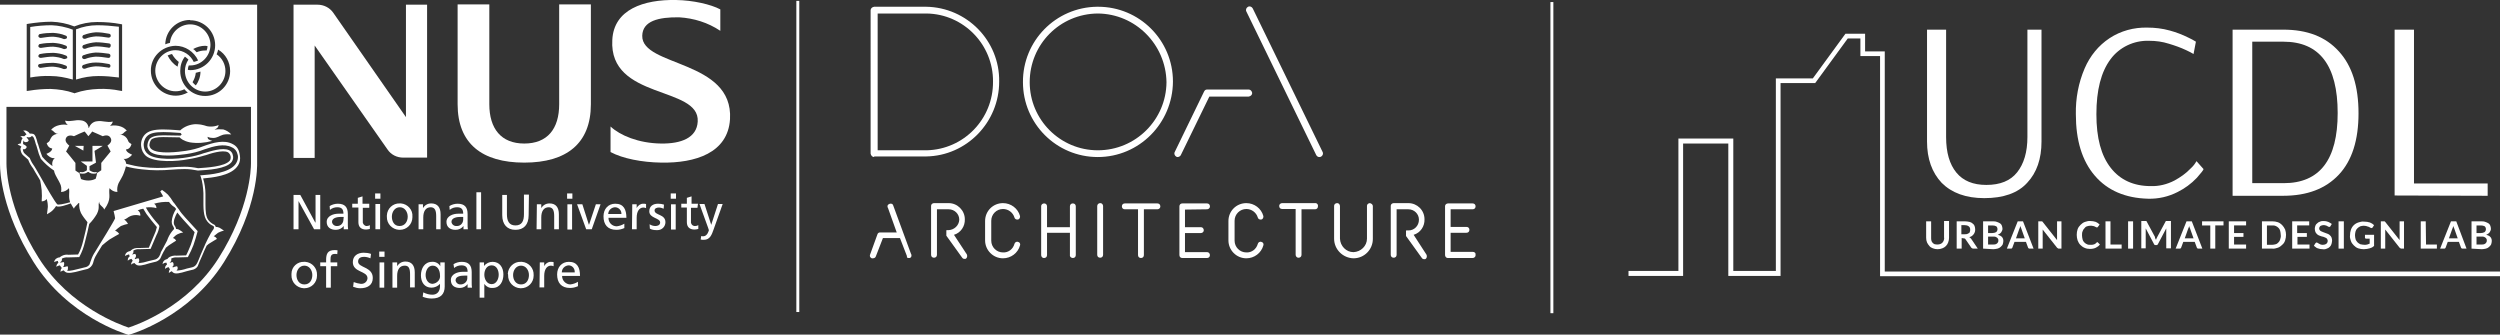 <?xml version="1.0" encoding="utf-8"?>
<!-- Generator: Adobe Illustrator 26.3.1, SVG Export Plug-In . SVG Version: 6.00 Build 0)  -->
<svg version="1.1" xmlns="http://www.w3.org/2000/svg" xmlns:xlink="http://www.w3.org/1999/xlink" x="0px" y="0px"
	 viewBox="0 0 851.7 114" style="enable-background:new 0 0 851.7 114;" xml:space="preserve">
<rect x="0" y="0" width="851.7" height="114" fill="#333333" stroke="none"/>
<style type="text/css">
	.st0{fill:#FFFFFF;}
	.st1{fill:#FFFFFF;stroke:#FFFFFF;stroke-miterlimit:10;}
</style>
<g id="Layer_2">
</g>
<g id="Layer_1">
	<polygon class="st0" points="100,66.4 102.3,66.4 107.4,75.8 107.5,75.8 107.5,66.4 109.1,66.4 109.1,78.1 107,78.1 101.7,68.5 
		101.7,68.5 101.7,78.1 100,78.1 	"/>
	<path class="st0" d="M112.4,71.5c0.7-0.6,1.6-0.9,2.5-0.9c1.6,0,2.1,0.8,2.1,2.2c-0.6,0-1,0-1.7,0c-1.6,0-4,0.7-4,2.8
		c0,1.8,1.3,2.7,3.1,2.7c1.1,0,2.1-0.5,2.7-1.3l0,0v1.1h1.5c-0.1-0.6-0.1-1.1-0.1-1.7v-3.5c0-2.3-1-3.5-3.4-3.5c-1,0-2,0.3-2.8,0.8
		L112.4,71.5z M117,74.8c0,1.2-0.9,2.2-2.1,2.2c-0.1,0-0.1,0-0.2,0c-0.8,0-1.5-0.6-1.6-1.4c0-1.5,2.1-1.7,3-1.7c0.3,0,0.7,0,1,0
		L117,74.8z"/>
	<path class="st0" d="M125.8,70.8h-2.2v4.7c-0.1,0.7,0.5,1.4,1.2,1.5c0,0,0.1,0,0.1,0c0.4,0,0.8-0.1,1.1-0.3V78
		c-0.4,0.1-0.9,0.2-1.3,0.2c-1.6,0-2.6-0.8-2.6-2.5v-5H120v-1.3h1.9v-2l1.6-0.5v2.5h2.3V70.8z"/>
	<path class="st0" d="M129.6,65.9h-1.8v1.8h1.8V65.9z M127.9,78.1h1.6v-8.6h-1.6V78.1z"/>
	<path class="st0" d="M131.8,73.8c-0.1,2.4,1.8,4.4,4.2,4.5c0.1,0,0.1,0,0.2,0c2.4,0,4.3-1.9,4.3-4.3c0-0.1,0-0.1,0-0.2
		c0.2-2.3-1.6-4.3-3.9-4.5c-0.1,0-0.3,0-0.4,0c-2.3-0.1-4.3,1.7-4.4,4.1C131.8,73.6,131.8,73.7,131.8,73.8 M133.5,73.8
		c0-1.6,1-3.2,2.7-3.2s2.7,1.6,2.7,3.2S138,77,136.1,77S133.5,75.3,133.5,73.8"/>
	<path class="st0" d="M142.6,69.6h1.5v1.3l0,0c0.6-1,1.6-1.6,2.8-1.6c2.2,0,3.2,1.4,3.2,3.7v5.1h-1.5v-4.4c0-2-0.4-3-1.8-3.1
		c-1.8,0-2.6,1.4-2.6,3.5v4h-1.6V69.6z"/>
	<path class="st0" d="M153.2,71.5c0.7-0.6,1.6-0.9,2.5-0.9c1.6,0,2.1,0.8,2.1,2.2c-0.6,0-1.1,0-1.7,0c-1.6,0-4,0.7-4,2.8
		c0,1.8,1.3,2.7,3.1,2.7c1.1,0,2.1-0.5,2.7-1.3l0,0v1.1h1.5c-0.1-0.6-0.1-1.1-0.1-1.7v-3.5c0-2.3-1-3.5-3.4-3.5c-1,0-2,0.3-2.8,0.8
		L153.2,71.5z M157.8,74.8c0,1.2-0.9,2.2-2.1,2.2c-0.1,0-0.2,0-0.3,0c-0.8,0-1.5-0.6-1.6-1.4c0-1.5,2.1-1.7,3-1.7c0.3,0,0.7,0,1,0
		L157.8,74.8L157.8,74.8z"/>
	<rect x="162.3" y="65.5" class="st0" width="1.6" height="12.6"/>
	<path class="st0" d="M180.1,73.3c0,3.3-1.7,5-4.5,5s-4.5-1.8-4.5-5v-6.9h1.6V73c0,2.2,0.7,3.8,2.9,3.8s2.9-1.5,2.9-3.8v-6.7h1.7
		L180.1,73.3z"/>
	<path class="st0" d="M182.9,69.6h1.5v1.3l0,0c0.6-1,1.6-1.6,2.8-1.6c2.2,0,3.2,1.4,3.2,3.7v5.1h-1.6v-4.4c0-2-0.4-3-1.8-3.1
		c-1.8,0-2.6,1.4-2.6,3.5v4h-1.6L182.9,69.6z"/>
	<path class="st0" d="M195,67.7h-1.8v-1.8h1.8V67.7z M193.3,69.6h1.6v8.6h-1.6V69.6z"/>
	<polygon class="st0" points="201.6,78.1 199.7,78.1 196.6,69.6 198.4,69.6 200.6,76.5 200.7,76.5 203,69.6 204.6,69.6 	"/>
	<path class="st0" d="M212.7,76.2c-0.8,0.5-1.7,0.8-2.6,0.9c-1.5,0-2.8-1.2-2.8-2.8c0,0,0,0,0-0.1h6.1c0-2.8-0.9-4.8-3.8-4.8
		c-2.4,0-4,1.8-4,4.3c0,2.8,1.4,4.6,4.4,4.6c0.9,0,1.8-0.2,2.7-0.6L212.7,76.2L212.7,76.2z M207.2,73c0-1.3,1-2.3,2.3-2.4
		c1.2,0,2.2,1,2.2,2.1c0,0.1,0,0.2,0,0.2H207.2z"/>
	<path class="st0" d="M215.4,69.6h1.5v1.3l0,0c0.4-0.9,1.3-1.5,2.2-1.5c0.3,0,0.7,0,1,0.1v1.4c-0.3-0.1-0.6-0.2-0.9-0.2
		c-1.4,0-2.3,1.3-2.3,3.5v3.9h-1.6L215.4,69.6z"/>
	<path class="st0" d="M221.3,76.4c0.6,0.4,1.3,0.6,2,0.6c0.7,0,1.6-0.3,1.6-1.2c0-1.6-3.7-1.4-3.7-3.8c0-1.8,1.3-2.6,3-2.6
		c0.7,0,1.4,0.1,2,0.3l-0.1,1.4c-0.5-0.2-1.1-0.4-1.6-0.4c-0.8,0-1.5,0.3-1.5,1c0,1.7,3.7,1.2,3.7,4c0,1.5-1.2,2.7-2.7,2.7
		c-0.1,0-0.2,0-0.3,0c-0.8,0-1.6-0.1-2.3-0.5L221.3,76.4z"/>
	<path class="st0" d="M230.3,67.7h-1.8v-1.8h1.8V67.7z M228.6,69.6h1.6v8.6h-1.6V69.6z"/>
	<path class="st0" d="M237.6,70.8h-2.2v4.7c-0.1,0.7,0.4,1.4,1.2,1.5c0.1,0,0.1,0,0.2,0c0.4,0,0.8-0.1,1.1-0.3V78
		c-0.4,0.1-0.9,0.2-1.3,0.2c-1.6,0-2.6-0.8-2.6-2.5v-5h-1.9v-1.3h1.9v-2l1.6-0.5v2.5h2.2L237.6,70.8z"/>
	<path class="st0" d="M238.9,80.4c0.2,0.1,0.5,0.1,0.7,0.1c1.4,0,1.9-2,1.9-2.1c-0.1-0.3-0.2-0.6-0.3-0.9l-2.9-8h1.7l2.3,7.1l0,0
		l2.3-7.1h1.6l-3.1,8.7c-0.6,1.7-1.2,3.5-3.3,3.5c-0.4,0-0.7,0-1.1-0.1L238.9,80.4z"/>
	<path class="st0" d="M99.3,93.7c-0.1,2.4,1.8,4.4,4.2,4.5c0.1,0,0.1,0,0.2,0c2.4,0,4.3-1.9,4.3-4.3c0-0.1,0-0.1,0-0.2
		c0.1-2.3-1.6-4.3-4-4.5c-0.1,0-0.3,0-0.4,0c-2.3-0.1-4.3,1.7-4.3,4.1C99.3,93.4,99.3,93.5,99.3,93.7 M101,93.7c0-1.6,1-3.2,2.7-3.2
		s2.7,1.6,2.7,3.2s-0.8,3.2-2.7,3.2S101,95.2,101,93.7"/>
	<path class="st0" d="M111.1,90.7h-2v-1.3h2v-0.8c0-2.1,0.5-3.4,2.9-3.4c0.3,0,0.7,0,1,0.1l-0.1,1.3c-0.2-0.1-0.5-0.1-0.8-0.1
		c-1.4,0-1.5,0.9-1.5,2v0.9h2.3v1.3h-2.2v7.3h-1.6L111.1,90.7L111.1,90.7z"/>
	<path class="st0" d="M126.2,88c-0.7-0.3-1.4-0.5-2.2-0.5c-0.9,0-2,0.3-2,1.6c0,2.2,5,1.7,5,5.6c0,2.5-1.9,3.5-4.3,3.5
		c-0.8,0-1.6-0.2-2.4-0.5l0.2-1.6c0.8,0.3,1.6,0.5,2.4,0.6c1.2,0.1,2.2-0.7,2.3-1.9c0,0,0,0,0,0c0-2.6-5-1.9-5-5.5
		c0-2.1,1.6-3.2,3.7-3.2c0.8,0,1.7,0.1,2.5,0.4L126.2,88z"/>
	<path class="st0" d="M131,87.5h-1.8v-1.8h1.8V87.5z M129.3,89.4h1.6v8.6h-1.6V89.4z"/>
	<path class="st0" d="M133.8,89.4h1.5v1.3l0,0c0.6-1,1.6-1.6,2.8-1.6c2.2,0,3.2,1.4,3.2,3.7v5.1h-1.6v-4.4c0-2-0.4-3-1.8-3
		c-1.8,0-2.6,1.4-2.6,3.5v4h-1.6V89.4z"/>
	<path class="st0" d="M151.5,89.4H150v1.3l0,0c-0.5-1-1.7-1.6-2.8-1.5c-2.6,0-3.8,2.3-3.8,4.6s1.2,4.2,3.6,4.2
		c1.1,0,2.2-0.5,2.9-1.3l0,0v0.8c0,1.8-1,2.9-2.6,2.9c-1.1,0-2.1-0.3-3.1-0.8l-0.2,1.5c1,0.4,2,0.6,3.1,0.6c3,0,4.4-1.5,4.4-4.1
		L151.5,89.4L151.5,89.4z M147.4,96.7c-1.5,0-2.4-1.4-2.4-3c0-1.5,0.8-3.2,2.4-3.2c1.6,0,2.5,1.5,2.5,3.3
		C150.1,95.2,149,96.5,147.4,96.7C147.5,96.7,147.5,96.7,147.4,96.7"/>
	<path class="st0" d="M154.7,91.3c0.7-0.6,1.6-0.9,2.5-0.9c1.6,0,2.1,0.8,2.1,2.2c-0.6,0-1.1,0-1.7,0c-1.6,0-4,0.7-4,2.8
		c0,1.9,1.3,2.7,3.1,2.7c1,0,2-0.5,2.6-1.3l0,0V98h1.5c-0.1-0.6-0.1-1.1-0.1-1.7v-3.6c0-2.3-1-3.5-3.4-3.5c-1,0-2,0.3-2.8,0.8
		L154.7,91.3z M159.2,94.6c0.1,1.2-0.9,2.2-2.1,2.3c-0.1,0-0.2,0-0.3,0c-0.8,0-1.5-0.6-1.6-1.4c0-1.5,2.1-1.6,3-1.6c0.3,0,0.7,0,1,0
		L159.2,94.6L159.2,94.6z"/>
	<path class="st0" d="M163.4,101.4h1.6v-4.7l0,0c0.6,0.9,1.7,1.5,2.8,1.4c2.6,0,3.7-2.3,3.7-4.6s-1.2-4.3-3.7-4.3
		c-1.1,0-2.2,0.5-2.9,1.4l0,0v-1.2h-1.5V101.4z M169.9,93.6c0,1.3-0.7,3.2-2.4,3.2s-2.5-1.8-2.5-3.2c0-1.6,0.8-3.2,2.5-3.2
		C169.2,90.4,169.9,92.1,169.9,93.6"/>
	<path class="st0" d="M173.1,93.7c-0.1,2.4,1.8,4.4,4.2,4.5c0.1,0,0.1,0,0.2,0c2.4,0,4.3-1.9,4.3-4.3c0-0.1,0-0.1,0-0.2
		c0.1-2.3-1.6-4.3-4-4.5c-0.1,0-0.2,0-0.4,0c-2.3-0.1-4.3,1.8-4.4,4.1C173.1,93.4,173.1,93.5,173.1,93.7 M174.8,93.7
		c0-1.6,1-3.2,2.7-3.2c1.7,0,2.7,1.6,2.7,3.2s-0.8,3.2-2.7,3.2C175.6,96.9,174.8,95.2,174.8,93.7"/>
	<path class="st0" d="M183.9,89.4h1.5v1.3l0,0c0.4-0.9,1.3-1.5,2.2-1.5c0.3,0,0.7,0,1,0.1v1.4c-0.3-0.1-0.6-0.2-0.9-0.2
		c-1.4,0-2.3,1.3-2.3,3.5v3.9h-1.6L183.9,89.4z"/>
	<path class="st0" d="M196.9,96c-0.8,0.5-1.7,0.8-2.6,0.9c-1.5,0-2.8-1.3-2.8-2.8c0,0,0,0,0-0.1h6.1c0-2.8-0.9-4.8-3.8-4.8
		c-2.4,0-4,1.8-4,4.3c0,2.8,1.4,4.6,4.4,4.6c0.9,0,1.8-0.2,2.7-0.6V96z M191.4,92.8c0-1.3,1-2.3,2.3-2.4c1.2,0,2.1,1,2.1,2.2
		c0,0.1,0,0.1,0,0.2H191.4z"/>
	<path class="st0" d="M208,43.1c3.2,3,9.5,5.7,17.2,5.8c6.8,0.1,12.2-1.9,12.5-7.5c0.7-12.2-30.3-7.3-29.1-27.8
		C209.1,3.2,219.3-0.2,230.3,0c5.9,0.1,11.9,1.5,15.1,3.2v7.3c-4.2-2.8-9-4.3-14-4.6c-7-0.1-12.5,1.2-12.6,6.3
		c-0.2,10.6,31.1,8.1,29.9,28.4c-0.7,11.5-11.8,15-23.4,14.8c-6.7-0.1-13.2-1.4-17.3-3.6L208,43.1z"/>
	<path class="st0" d="M178.6,55.4c-14.4,0-22.7-6.5-22.7-19.9v-34h10.8v34c0,8.3,4,13.4,11.9,13.4s11.9-5,11.9-13.4v-34h10.8v34
		C201.3,48.9,193,55.4,178.6,55.4"/>
	<path class="st0" d="M138.3,1.6v38.3L113.5,4.3c-1.2-1.7-3.2-2.7-5.3-2.7H100v52.2h7.2V15.5L132,50.9c1.2,1.8,3.2,2.8,5.4,2.8h8.1
		V1.6H138.3z"/>
	<path class="st0" d="M17.6,8.6c-2.4,0-4.9,0.2-7.3,0.6v17.2c2.3-0.4,4.6-0.6,6.9-0.5c2.6,0,5.1,0.5,7.6,1.2v-17
		C22.4,9.2,20,8.7,17.6,8.6 M21.6,23.5c-1.1-0.5-2.4-0.7-3.6-0.8c-1.4,0-2.7,0.2-4,0.4c-0.4,0.1-0.8-0.1-1-0.5
		c-0.1-0.4,0.1-0.7,0.5-0.8c0,0,0,0,0.1,0c1.5-0.3,3-0.4,4.5-0.4c1.4,0.1,2.8,0.3,4.2,0.9c0.4,0.1,0.6,0.4,0.5,0.8c0,0,0,0.1,0,0.1
		C22.5,23.5,22,23.6,21.6,23.5 M21.7,20.1c-1.1-0.5-2.4-0.7-3.6-0.8c-1.4,0-2.7,0.2-4,0.4c-0.4,0.1-0.8-0.1-1-0.4
		c-0.1-0.4,0.1-0.7,0.5-0.9c0,0,0,0,0.1,0c1.5-0.3,3-0.4,4.5-0.4c1.4,0.1,2.8,0.3,4.2,0.9c0.4,0.1,0.6,0.5,0.5,0.8c0,0,0,0,0,0.1
		C22.5,20,22.1,20.2,21.7,20.1 M21.7,16.7c-1.1-0.5-2.4-0.7-3.6-0.8c-1.4,0-2.7,0.2-4,0.4c-0.4,0.1-0.8-0.1-1-0.4
		c-0.1-0.4,0.1-0.7,0.4-0.9c0,0,0.1,0,0.1,0c1.5-0.3,3-0.4,4.5-0.4c1.4,0.1,2.8,0.3,4.2,0.9c0.4,0.1,0.6,0.4,0.5,0.8
		c0,0,0,0.1,0,0.1C22.5,16.6,22.1,16.8,21.7,16.7 M21.7,13.3c-1.1-0.5-2.4-0.7-3.6-0.8c-1.4,0-2.7,0.2-4,0.4c-0.4,0.1-0.8-0.1-1-0.4
		c-0.1-0.4,0.1-0.7,0.4-0.9c0,0,0.1,0,0.1,0c1.5-0.3,3-0.4,4.5-0.4c1.4,0.1,2.8,0.3,4.2,0.9c0.4,0.1,0.6,0.4,0.5,0.8
		c0,0,0,0.1,0,0.1C22.5,13.2,22.1,13.4,21.7,13.3"/>
	<path class="st0" d="M33.1,8.6c-2.5,0-4.9,0.5-7.2,1.4v17.1c2.5-0.8,5.1-1.2,7.7-1.2c2.3,0,4.6,0.2,6.9,0.5V9.1
		C37.9,8.8,35.5,8.6,33.1,8.6 M36.7,23c-1.3-0.2-2.7-0.4-4.1-0.4c-1.2,0.1-2.4,0.3-3.6,0.8c-0.4,0.1-0.8,0-1-0.4
		c-0.1-0.3,0-0.7,0.4-0.9c0,0,0.1,0,0.1,0c1.3-0.5,2.7-0.8,4.1-0.8c1.5,0,3,0.2,4.5,0.5c0.4,0.1,0.6,0.4,0.5,0.8c0,0,0,0,0,0
		C37.6,23,37.1,23.2,36.7,23 M36.7,19.7c-1.3-0.2-2.7-0.4-4.1-0.4c-1.2,0.1-2.4,0.3-3.6,0.8c-0.4,0.1-0.8,0-1-0.4
		c-0.1-0.3,0-0.7,0.4-0.9c0,0,0.1,0,0.1,0c1.3-0.5,2.7-0.8,4.1-0.9c1.5,0,3,0.2,4.5,0.4c0.4,0.1,0.6,0.5,0.5,0.8c0,0,0,0,0,0
		C37.6,19.6,37.2,19.8,36.7,19.7 M36.8,16.2c-1.3-0.2-2.7-0.4-4.1-0.4c-1.2,0.1-2.4,0.3-3.6,0.8c-0.4,0.1-0.8,0-1-0.4
		c-0.1-0.3,0-0.7,0.4-0.9c0,0,0.1,0,0.1,0c1.3-0.5,2.7-0.8,4.1-0.9c1.5,0,3,0.2,4.5,0.4c0.4,0.1,0.6,0.4,0.5,0.8c0,0,0,0,0,0.1
		C37.6,16.2,37.2,16.4,36.8,16.2 M36.8,12.8c-1.3-0.2-2.7-0.4-4.1-0.4c-1.2,0.1-2.4,0.3-3.6,0.8c-0.4,0.1-0.8,0-1-0.4
		c-0.1-0.3,0-0.7,0.4-0.9c0,0,0.1,0,0.1,0c1.3-0.5,2.7-0.8,4.1-0.9c1.5,0,3,0.2,4.5,0.5c0.4,0.1,0.6,0.4,0.5,0.8c0,0,0,0,0,0.1
		C37.6,12.7,37.1,12.9,36.8,12.8"/>
	<path class="st0" d="M26.8,68.4L26.8,68.4L26.8,68.4L26.8,68.4"/>
	<path class="st0" d="M87.6,55.6v-54H0v54c0,0.1,0,0.3,0,0.4c0,2.6,0.6,16,11.4,33.2c11.8,18.8,31.3,24.5,32.1,24.8l0.3,0.1l0.3-0.1
		c0.8-0.2,20.4-6,32.2-24.7S87.6,56.2,87.6,55.6 M74.3,16.9c2.6,1.5,4.1,4.3,4.1,7.3c0,4.7-3.8,8.5-8.5,8.5c-4.7,0-8.5-3.8-8.5-8.5
		c0-1.8,0.5-3.5,1.6-4.9c0.4,0.3,0.8,0.6,1.2,1c-0.8,1.2-1.2,2.5-1.2,3.9c0,3.8,3.1,7,6.9,7c3.8,0,6.9-3.2,6.9-7
		c0-2.3-1.1-4.4-3-5.7C74.1,17.9,74.2,17.4,74.3,16.9 M65.6,28c0.6-1,1-2.1,1.1-3.2c0.5-0.1,1.1-0.3,1.6-0.4c0,1.7-0.6,3.4-1.6,4.7
		C66.3,28.8,65.9,28.4,65.6,28 M64.8,6.9c4.7,0,8.5,3.8,8.5,8.5c0,4.7-3.8,8.5-8.5,8.5l-0.8-0.1c0-0.5,0.1-1,0.3-1.5h0.5
		c3.8,0,6.9-3.2,6.9-7c0-3.8-3.1-7-6.9-7c-3.6,0-6.6,2.8-6.9,6.3c-0.5,0.1-1.1,0.3-1.6,0.5c0.1-4.6,3.8-8.3,8.4-8.3 M67,17.8
		c-0.4-0.4-0.7-0.8-1.2-1.1c1.3-0.7,2.7-1.1,4.1-1.1l0.8,0.1c0,0.5-0.1,1-0.3,1.5h-0.5C68.9,17.2,67.9,17.4,67,17.8 M59.8,15.6
		c3.3,0,6.3,2,7.7,5C67,20.8,66.5,21,66,21.1c-1.1-2.4-3.6-4-6.2-4c-3.8,0-6.9,3.2-6.9,7c0,3.8,3.1,7,6.9,7c1,0,2.1-0.2,3-0.7
		c0.4,0.4,0.7,0.8,1.2,1.1c-1.3,0.7-2.7,1.1-4.1,1.1c-4.7,0-8.5-3.8-8.5-8.5c0,0,0,0,0,0C51.3,19.5,55.1,15.7,59.8,15.6
		C59.8,15.7,59.8,15.7,59.8,15.6 M60.9,21.1c-0.2,0.5-0.3,1.1-0.4,1.6c-1.5-0.9-2.6-2.2-3.4-3.8c0.5-0.2,1-0.4,1.5-0.5
		C59.2,19.5,60,20.4,60.9,21.1 M9.1,27.8V8.2l0.5-0.1c2.6-0.4,5.3-0.7,8-0.7C20.2,7.5,22.8,8,25.3,9c2.5-1,5.1-1.5,7.8-1.5
		c2.7,0,5.4,0.2,8,0.7l0.5,0.1V31l-0.7-0.1c-2.4-0.5-4.9-0.7-7.3-0.6c-2.7,0.1-5.4,0.5-8,1.4l-0.2,0.1l-0.2-0.1
		c-2.6-0.9-5.3-1.3-8-1.4c-2.5,0-4.9,0.2-7.3,0.6L9.1,31L9.1,27.8L9.1,27.8z M74.5,87.9c-10.6,16.8-28.2,22.9-30.7,23.7
		c-2.4-0.8-20-6.9-30.6-23.7s-11-30.3-11-32.2V36.4h83.3v19.1c0,0,0,0.1,0,0.2C85.5,57.6,85.1,71.1,74.5,87.9"/>
	<path class="st0" d="M79.3,49.1c-2.9-1.6-6.7-0.5-10,0.7c-2,0.8-4,1.3-6.1,1.6c-2.1,0.3-9.3,1.3-11.6-0.6c-0.4-0.3-0.6-0.8-0.7-1.2
		c0-0.7,0.2-1.4,0.6-2c0.6-0.6,1.9-0.9,4.1-0.9l5.6,0.1c0.4,0.4,1.2,1.2,3.5,1.7c2.5,0.4,5.1,0.2,7.6-0.5c-0.4-0.1-0.8-0.3-1.2-0.5
		c-0.3-0.2-0.4-0.6-0.4-0.9c0.6,0.3,1.3,0.4,1.9,0.4c1.4,0,2.1-0.7,3.4-1.1c0.9-0.2,1.9-0.2,2.8-0.1c-0.7-0.8-1.7-1.4-2.7-1.7
		c-1-0.1-2-0.1-3,0.1c0.3-0.2,0.6-0.4,0.9-0.6c0.3-0.3,0.4-0.6,0.5-1c-1,0.4-2.1,0.6-3.2,0.5c-1.6-0.1-1.5-0.7-4.7-0.8
		c-1.9,0.1-3.8,0.8-5.2,2.1c-2.6-0.2-4.6-0.3-5.8-0.3c-3.2,0-5.1,0.5-6.3,1.8c-1,1.1-1.4,2.6-1.2,4c0.1,1.2,0.7,2.4,1.6,3.2
		c3,2.5,11.2,1.8,14.1,1.2c2.1-0.3,4.1-0.8,6.1-1.4h0.1c1.4-0.5,5.9-2,7.7-1c0.4,0.3,0.7,0.7,0.8,1.1c0.1,0.2,0.1,0.5,0.1,0.7
		c0,0.4-0.1,0.7-0.3,1c-1.7,2.1-8,2.4-10.8,2.6c-1.5-0.3-3-0.5-4.6-0.5c-1.6,0-3,0.1-4.4,0.2c-3.3,0.3-6.6,0.3-9.9-0.1
		c-1.9-0.2-3.7-0.6-5.6-1.1c-0.1-0.7-0.4-1.3-0.9-1.7c1.1,0.3,2.5-0.8,2.9-1.4c0-0.1-1.9-0.6-2.1-1.8c0,0,1.4,0.1,1.9-1.8
		c-1.4-0.8-0.9-1-1.6-2c-0.6-0.8-1.5-1.3-2.5-1.2c0.3,0,0.6-0.1,0.9-0.2c0.6-0.3,1-1.1,1.6-1.1c-1.2-1.9-4.4-2.1-5.7-1.7
		c0.3-0.4,0.9-0.9,0.9-1.5c-1.8,0.5-3.5-0.4-5.3-0.1c-1.3,0.1-2.4,1-2.8,2.3h-0.1C30,42,28.9,41.1,27.5,41c-1.8-0.3-3.5,0.6-5.3,0.1
		c0,0.6,0.5,1.1,0.9,1.5c-1.3-0.4-4.5-0.1-5.7,1.7c0.6,0,1,0.8,1.6,1.1c0.3,0.2,0.6,0.2,0.9,0.2c-1,0-1.9,0.4-2.4,1.2
		c-0.7,0.9-0.2,1.2-1.6,2c0.6,1.9,1.9,1.7,1.9,1.8c-0.1,1.2-2,1.8-2,1.8c0.4,0.6,1.8,1.8,2.9,1.4c-0.8,0.7-1.1,1.8-0.8,2.8
		c-1.3-0.9-2.5-2-3.5-3.2c-0.4-1.1-0.8-2.1-1.1-3.2l-0.3-1l-0.2-0.5c-0.4-1.6-0.8-3-1.6-3.1c-0.3-0.1-0.7-0.1-1.1-0.1
		c-0.2-0.4-0.6-0.7-1-0.9c-0.4-0.2-0.8-0.2-1.2-0.1c0.4,0.3,0.7,0.6,0.9,1C9,45.6,9,45.7,9,45.8c-0.1,0.1-0.3,0.2-0.4,0.3H8.6
		l-0.3,0.3H8.1c-0.4-0.1-0.9,0-1.2,0.1c0.3,0.2,0.6,0.3,0.8,0.6c-0.4,0.5-0.5,1-0.6,1.6c0,0.1,0,0.1,0,0.2c-0.4,0-0.8,0.1-1.1,0.4
		c0.4,0.1,0.8,0.3,1.2,0.6L7.3,50l-0.1,0.1C7,50.4,6.9,50.7,7,51c0.1,0.8,0.4,1.5,1,2l1.6,1.4c0.4,1.1,1,2.1,1.7,3
		c0.1,0.2,1,1.8,2,3.4c0.1,0.2,0.3,0.5,0.4,0.7c0.2,1,0.4,2.3,0.5,3.3c0.1,1.3,0.1,2.6,0,3.8c0.7,0,1.3-0.3,1.7-0.8
		c0.3,0.9,0.4,1.8,0.4,2.7c-0.1,0.8-0.2,1.7-0.3,2.5c0.7-0.4,1.4-0.8,2-1.4c0.4-0.4,0.8-0.9,1.1-1.4c0.9,0.6,3.6-0.4,5-0.9
		c0.3,0.6,0.7,1.2,1.1,1.8c0.2-0.8,1.1-1.2,1.5-1.9H27c-0.1,1.2,0.1,2.3,0.6,3.4c0.6,1.1,1.4,2.1,2.2,3.1c-0.3,1.5-0.9,4.2-1.5,6.5
		c-0.4,1.6-0.9,3.1-1.7,4.5c-1,0-2.7,0.1-3.3,0.1c-1.1-0.2-2.1,0.2-2.9,0.8c0,0-0.1,0.1-0.1,0.1c-0.5,0-0.9,0.2-1.3,0.5
		c-0.3,0.3-0.5,0.7-0.6,1.1c0.4-0.2,0.8-0.3,1.2-0.4h0.1l0,0c0,0.2,0.1,0.4,0.2,0.6c-0.1,0.1-0.2,0.1-0.2,0.2
		c-0.3,0.3-0.5,0.7-0.5,1.2c0.4-0.3,0.8-0.4,1.2-0.5c0.2,0.3,0.4,0.6,0.6,0.8L21,91.4c-0.3,0.3-0.4,0.8-0.4,1.2
		c0.3-0.2,0.7-0.4,1.1-0.5c0.2,0.2,0.3,0.4,0.5,0.5c0.8,0.7,2.8,0.3,5.3-0.4l1.6-0.4c1-0.1,1.8-0.7,2.3-1.5c0.2-0.3,0.3-0.7,0.4-1
		l0.1-0.4c0.3-1,0.8-1.9,1.3-2.7c0,0,0.7-1.1,1.6-2.6c0.8-0.7,1.8-1.5,2.5-2c1.1-0.7,3.3-1.9,3.3-1.9c-0.3-0.5-0.8-0.9-1.4-1.1
		c0.6-0.6,1.3-1.1,2-1.6c0.8-0.3,1.6-0.6,2.4-0.7c-0.3-0.6-0.7-1.1-1.3-1.5c0.4-0.1,0.7-0.3,1-0.5c1.3-1,2.9-1.3,4.5-0.8
		c0.1-0.7-0.2-1.5-0.9-1.8c0.6-0.3,1.2-0.5,1.9-0.6c0.4,0.7,0.9,1.5,1.1,1.8c1.1,1.5,2.3,3,3.5,4.4c0,0,0.1,0.1,0,0.2
		c-0.2,0.9-0.5,1.8-0.9,2.6l-0.3,0.7l-1.5,3.6c-0.7,0-2.6,0.1-3.3,0.1c-1-0.1-2,0.1-2.8,0.8c-0.1,0.1-0.1,0.2-0.2,0.2
		c-0.5,0.1-1,0.3-1.3,0.6c-0.3,0.3-0.5,0.7-0.5,1.1c0.4-0.2,0.8-0.4,1.2-0.5h0.2c0,0.2,0.1,0.4,0.2,0.6c-0.1,0.1-0.2,0.2-0.3,0.3
		c-0.3,0.3-0.4,0.8-0.4,1.2c0.4-0.3,0.8-0.5,1.2-0.6h0.1c0.1,0.2,0.3,0.4,0.4,0.6c0,0.1-0.1,0.1-0.1,0.2c-0.3,0.3-0.4,0.8-0.5,1.2
		c0.3-0.3,0.7-0.5,1.2-0.6c0.2,0.2,0.3,0.4,0.5,0.5c0.8,0.7,2.4,0.3,4.6-0.4l1.6-0.4c0.9-0.1,1.8-0.6,2.2-1.4l0.4-0.9
		c0.2-0.4,0.4-0.8,0.6-1.2c0.3-0.4,0.5-0.9,0.8-1.4c0.4-0.3,0.7-0.6,1-0.8c0.7-0.5,2.5-1.6,2.5-1.6c-0.2-0.4-0.6-0.8-1.1-0.9
		c0.5-0.5,1-1,1.6-1.3c0.6-0.3,1.2-0.5,1.9-0.6c-0.5-0.4-1-0.7-1.5-1c-0.3-0.1-0.6-0.2-0.9-0.2c-0.1-0.5-0.3-0.9-0.6-1.3
		c-0.6-1,0.3-3.1,1-4.3c0.6,0.8,1.3,1.6,2,2.4l3.9,4.3c-0.4,1.5-0.8,2.9-1.3,4.3c-0.5,1.2-1,2.5-1.6,3.6c-0.8,0-2.5,0.1-3.2,0.1
		c-1-0.1-2.1,0.1-2.9,0.8c-0.1,0.1-0.2,0.2-0.2,0.3c-0.4,0.1-0.9,0.3-1.2,0.6c-0.3,0.3-0.5,0.7-0.5,1.2c0.3-0.3,0.7-0.5,1.2-0.5h0.1
		c0.1,0.2,0.1,0.4,0.2,0.6c-0.1,0.1-0.2,0.2-0.3,0.3c-0.3,0.3-0.4,0.8-0.4,1.2c0.4-0.3,0.8-0.5,1.2-0.6h0c0.2,0.3,0.4,0.5,0.5,0.8
		l0,0c-0.3,0.3-0.4,0.8-0.4,1.2c0.3-0.2,0.6-0.4,1-0.6c0.1,0.1,0.3,0.3,0.4,0.4c0.8,0.7,2.4,0.3,4.7-0.4l1.6-0.4
		c0.9-0.1,1.8-0.6,2.2-1.4c0.1-0.4,1.1-2.7,1.4-3.3c0.5-1.2,1-2.4,1.6-3.6c0.2-0.2,0.5-0.4,0.7-0.6c0.9-0.6,2.8-1.7,2.8-1.7
		c-0.2-0.4-0.6-0.8-1.1-0.9c0.5-0.4,1-0.8,1.5-1.2c0.6-0.3,1.3-0.6,2-0.7c-0.5-0.4-1-0.7-1.5-1c-0.4-0.2-0.9-0.3-1.3-0.3
		c-0.1-0.4-0.4-0.8-0.8-0.9c-0.6-0.3-1.2-0.8-1.6-1.3c-1-1.1-1.1-3.3-1.1-5.5c0-0.5,0-1,0-1.4v-2.1c0-1.8-0.3-3.6-0.8-5.3
		c3.2-0.3,9.1-0.9,11.5-3.9c0.7-0.8,1.1-1.9,1.1-3c0-0.5-0.1-1.1-0.2-1.6C81.3,50.7,80.5,49.7,79.3,49.1 M19.5,69.6
		c-0.8-0.8-3.7-5.8-5.6-9.2c-1.4-2.5-2-3.4-2.1-3.6C11.2,56,10.6,55,10.2,54v-0.1l-1.7-1.5c-0.5-0.4-0.7-1-0.7-1.6
		c0.2,0.1,0.4,0.1,0.7,0C9.1,50.5,9.1,50,9.1,50c-0.3-0.4-0.7-0.7-1.2-0.9c-0.1-0.4,0-0.9,0.2-1.3c0,0.1,0.1,0.3,0.1,0.4
		c0.2,0.2,0.5,0.3,0.8,0.2c0.4,0,0.7-0.3,0.8-0.6c-0.2-0.4-0.5-0.7-0.8-1L9,46.8h0.1c0.1-0.1,0.1-0.1,0.2-0.1
		c0.1,0.1,0.3,0.1,0.5,0.1c0.8,0,0.9-0.4,0.9-0.4l0,0c0.2,0,0.3,0,0.5,0.1c0.2,0.1,0.6,1,1,2.6l0.2,0.5l0.3,1
		c0.3,1.2,0.7,2.4,1.2,3.5c1.3,1.5,2.8,2.9,4.5,4l0.2,0.8c0.3,0.9,1.4,2.6,1.8,3.5c0.5,0.9,0.6,2,0.4,3c1,0,2-0.5,2.7-1.3
		c0.3,1.7-0.3,2.8,0.4,4.8C21.7,69.5,19.8,69.9,19.5,69.6 M27.6,61c-0.2-0.7-0.4-1.3-0.5-2c-0.1,0-1.4-0.9-1.4-0.9s0-2.6,0-2.6
		s-3.2-4-3.2-3.9s1.1-2,1.1-2l0,0c-0.5-0.4-1.7-1.4-1.1-2.6s2.2-0.8,2.7-0.6c0.1-0.1,3.5-1.6,3.6-1.6s1.3,1.6,1.3,1.6
		s1.4-1.6,1.3-1.6s3.5,1.5,3.6,1.6c0.5-0.2,2-0.7,2.7,0.6s-0.6,2.2-1.1,2.6l0,0c0,0,1.1,2,1.1,2s-3.2,3.9-3.2,3.9V58
		c0,0-1.3,0.9-1.4,0.9c-0.1,0.7-0.3,1.3-0.5,2c-0.8,0.4-1.6,0.6-2.5,0.6h-0.1C29.2,61.5,28.3,61.3,27.6,61 M58.5,75.5
		c0,0.5,0.1,0.9,0.3,1.3c0.2,0.3,0.4,0.6,0.5,1c0,0.3-0.2,0.5-0.6,0.9c-0.8,1-1.4,2.1-1.8,3.3c-0.6,1.2-1.2,2.3-1.7,3.2
		c-0.3,0.4-0.5,0.9-0.6,1.4l-0.4,0.8c-0.4,0.6-1,1-1.7,1.1l-1.7,0.4c-1.1,0.3-3,0.9-3.7,0.6c0.2-0.1,0.3-0.3,0.3-0.5
		c0.1-0.3,0-0.7-0.2-1c-0.4,0-0.8,0.1-1.2,0.3l-0.1-0.2c0.2-0.2,0.3-0.4,0.4-0.7c0.1-0.3,0-0.6-0.2-0.9c-0.3,0-0.7,0.1-1,0.2
		c0,0,0-0.1-0.1-0.1c0.2-0.1,0.4-0.3,0.4-0.5c0.1-0.2,0.1-0.4,0-0.7c0.6-0.4,1.4-0.6,2.1-0.5c0.9,0,3.5-0.1,3.6-0.1h0.2l1.7-4
		l0.3-0.7c0.5-0.9,0.8-1.9,1-2.9c0-0.3-0.1-0.5-0.3-0.7c-1.2-1.3-2.4-2.8-3.4-4.3c-0.2-0.3-0.6-0.9-0.9-1.5c1.2-0.2,2.5-0.1,3.6,0.2
		c0-0.6-0.3-1.2-0.8-1.5c1.7-0.5,3.4-0.7,5.1-0.6c0.1,0.1,0.1,0.2,0.2,0.3c0.4,0.5,0.9,1,1.4,1.3c0.1,0.1,0.2,0.1,0.3,0.2l0.5,0.6
		C59.1,72.6,58.6,74,58.5,75.5 M80.1,56.1c-2.3,2.8-8.4,3.4-11.4,3.6h-0.5l0.2,0.5c0.6,1.8,0.8,3.7,0.9,5.6v2.1
		c0,2.7-0.1,5.8,1.3,7.5c0.5,0.6,1.1,1.2,1.9,1.5c0.3,0.2,0.4,0.2,0.4,0.6s-0.2,0.7-0.6,1.2l-0.5,0.8c-1.3,2.3-2.4,4.8-3.4,7.2
		c-0.3,0.8-1.2,3-1.4,3.2c-0.3,0.6-1,1.1-1.7,1.2l-1.7,0.4c-1.1,0.4-2.3,0.6-3.5,0.7c0.2-0.1,0.3-0.3,0.4-0.6c0.1-0.3,0-0.7-0.2-0.9
		c-0.5,0.1-1,0.2-1.4,0.4l-0.2-0.2c0.2-0.1,0.4-0.3,0.4-0.6c0.1-0.3,0-0.7-0.2-1c-0.3,0-0.7,0.1-1,0.2c0,0,0-0.1-0.1-0.1
		c0.2-0.1,0.4-0.3,0.5-0.5c0.1-0.3,0.1-0.5,0-0.8c0.6-0.3,1.3-0.5,2-0.4c0.7,0,2.7-0.1,3.5-0.1h0.2l0.1-0.2c0.7-1.3,1.3-2.6,1.8-3.9
		c0.5-1.5,1-3,1.4-4.6v-0.2l-4.2-4.6c-0.8-0.9-1.6-1.8-2.2-2.8l0,0l0,0c-0.5-0.6-0.9-1.2-1.4-1.9L59,68.8c-0.5-0.9-1.1-1.7-1.8-2.5
		c-0.6-0.6-1.3-1.1-2-1.6l-0.6,0.5l1,1.7l-16.9,5l0.1,0.4c0.2,0.7,0.3,1.3,0.4,2c0,0,0,0.1,0,0.1c-0.2,0.7-5.1,8.7-6.8,11.4
		c-0.6,0.9-1.1,1.9-1.4,2.9l-0.2,0.5c-0.1,0.3-0.2,0.6-0.3,0.9c-0.4,0.6-1,0.9-1.7,1l-1.6,0.4c-1.3,0.3-3.6,1-4.4,0.7
		c0.2-0.1,0.3-0.2,0.3-0.4c0.1-0.4,0.1-0.8-0.1-1.1c-0.5,0.1-0.9,0.2-1.3,0.3l-0.2-0.2c0.2-0.1,0.3-0.2,0.3-0.4
		c0.1-0.3,0.1-0.7,0-1.1c-0.4,0-0.8,0.1-1.2,0.2l-0.1-0.2c0.2-0.1,0.4-0.2,0.5-0.4c0.1-0.2,0.1-0.5,0.1-0.8c0.6-0.3,1.4-0.5,2.1-0.4
		c0.7,0,2.7-0.1,3.6-0.1h0.2l0.1-0.2c0.8-1.5,1.4-3.1,1.8-4.8c0.6-2.2,1.2-4.8,1.5-6.3c1-1,1.9-2.2,2.6-3.4c1.1-2.2,0.3-2.9,0.8-4.2
		c-0.1,1.3,1.4,1.6,1.7,2.7c2.7-3.7,1.4-5,1.8-7.3c0.7,0.8,1.6,1.3,2.7,1.3c-0.2-1,0-2.1,0.4-3c0.4-0.8,1.5-2.5,1.8-3.5
		c0.3-0.7,0.5-1.5,0.7-2.2c1.8,0.5,3.6,0.8,5.5,1c3.3,0.4,6.7,0.4,10.1,0.1c1.4-0.1,2.8-0.2,4.4-0.2c1.5,0,3,0.2,4.5,0.5h0.1
		c3.3-0.2,9.5-0.5,11.4-2.9c0.5-0.7,0.7-1.6,0.4-2.4c-0.1-0.7-0.6-1.3-1.2-1.6c-2.2-1.1-6.6,0.4-8.3,0.9h-0.1
		c-1.9,0.7-3.9,1.2-5.9,1.5c-3.3,0.6-10.8,1.1-13.4-1.1c-0.8-0.6-1.3-1.6-1.4-2.6c-0.2-1.2,0.2-2.5,1-3.4c1-1.1,2.7-1.5,5.7-1.5
		c1.2,0,3.2,0.1,5.8,0.3l0.4,0.5l-0.4,0.4l-5.8-0.1c-2.5,0-3.9,0.4-4.7,1.2c-0.6,0.8-0.8,1.7-0.8,2.6c0.1,0.7,0.5,1.3,1,1.8
		c2.5,2,9.4,1.2,12.2,0.8c2.1-0.3,4.2-0.8,6.2-1.6c3.2-1.1,6.8-2.1,9.4-0.7c1,0.4,1.7,1.3,1.9,2.3C81.3,53.5,81,55,80.1,56.1"/>
	<polygon class="st0" points="28.5,49.7 28.4,51.3 25.5,49.7 	"/>
	<path class="st0" d="M32.2,51.4c0,0.1,0.5,4,0.5,4l-2.2,1.2c0,0.1,0,1.3,0,1.4c0.3,0.2,0.6,0.4,0.9,0.5c0.5,0.2,1,0.2,1.4,0.1h0.2
		l-0.2,0.5h-0.1c-0.5,0.1-1,0.1-1.5,0c-0.3-0.1-0.7-0.2-1-0.5h-0.3c-0.3,0.2-0.6,0.4-1,0.5c-0.5,0.1-1,0.1-1.5,0h-0.1l-0.2-0.5h0.2
		c0.5,0.1,1,0.1,1.4-0.1c0.3-0.1,0.6-0.3,0.9-0.5v-1.5L27.5,55h4v-5.3h3.1H35L32.2,51.4"/>
	<path class="st0" d="M374,53.5c-14.1,0-25.5-11.4-25.5-25.5c-0.1-14,11.1-25.5,25.2-25.7c0.1,0,0.2,0,0.4,0
		c14.1,0,25.5,11.4,25.5,25.5C399.5,42,388.1,53.5,374,53.5z M374,4.6c-12.9,0.1-23.2,10.5-23.2,23.4c0,12.8,10.4,23.2,23.2,23.2
		c12.9,0,23.3-10.4,23.4-23.2C397.2,15.1,386.8,4.7,374,4.6z"/>
	<path class="st0" d="M401.2,53.5c-0.2,0-0.3,0-0.4-0.1c-0.6-0.3-0.9-1-0.6-1.6l10-20.6c0.2-0.4,0.5-0.7,1-0.7h14.2
		c0.6,0,1.1,0.5,1.2,1.2c0,0.6-0.5,1.1-1.2,1.2H412l-9.7,19.9C402.2,53.1,401.7,53.5,401.2,53.5z"/>
	<path class="st0" d="M449.4,53.5c-0.4,0-0.8-0.3-1-0.7L424.6,3.9c-0.3-0.6,0-1.3,0.6-1.6c0.6-0.3,1.3,0,1.6,0.6l23.8,48.9
		c0.3,0.6,0,1.3-0.6,1.6C449.8,53.5,449.6,53.5,449.4,53.5z"/>
	<path class="st0" d="M297.8,53.5c-0.6,0-1.1-0.5-1.2-1.2V3.5c0-0.6,0.5-1.1,1.2-1.2h17.7c13.9,0.2,25.1,11.6,24.9,25.5
		c0,13.9-11.1,25.3-24.9,25.5h-17.7V53.5z M299,51.2h16.7c12.7-0.3,22.7-10.7,22.6-23.4c0.1-12.6-10-23-22.6-23.2H299V51.2z"/>
	<path class="st0" d="M387.7,71.3v15.6c0,0.6,0.4,1,1,1s1-0.4,1-1V71.3h4.6c0.5,0,1-0.4,1-0.9c0,0,0-0.1,0-0.1c0-0.6-0.4-1-1-1
		h-11.1c-0.6,0-1,0.4-1,1s0.4,1,1,1H387.7z"/>
	<path class="st0" d="M323.2,78.4h-0.7l-0.1,0.1v1l0,0v0.8l0,0l5.4,7.5c0.2,0.3,0.5,0.4,0.8,0.4c0.3,0,0.4,0,0.5-0.1
		c0.4-0.3,0.5-0.9,0.3-1.4L325,80c2.3-0.7,3.8-2.9,3.7-5.3c0-3-2.5-5.5-5.5-5.5h-5c-0.5,0-1,0.4-1,0.9c0,0,0,0.1,0,0.1v16.6
		c0,0.6,0.4,1,1,1c0.6,0,1-0.4,1-1V71.3h4c2,0,3.6,1.6,3.6,3.5c0,0,0,0,0,0.1C326.7,76.8,325.1,78.3,323.2,78.4z"/>
	<path class="st0" d="M309.5,87.9h0.4c0.5-0.1,0.7-0.6,0.6-1.1c0-0.1,0-0.1-0.1-0.2l-6.1-16.6c-0.1-0.5-0.6-0.7-1.1-0.6
		c-0.1,0-0.1,0-0.2,0.1c-0.5,0.1-0.8,0.6-0.6,1.1c0,0.1,0,0.1,0.1,0.2l3,8.4h-5.5c-0.5-0.1-1,0.2-1.1,0.7c0,0,0,0,0,0l-2.5,6.9
		c-0.2,0.5,0.1,1,0.6,1.2h0.4c0.5,0,0.9-0.3,1-0.7l2.4-6.2h5.8l2.4,6.2C308.8,87.6,309.1,87.9,309.5,87.9z"/>
	<path class="st0" d="M337.7,76.6v-1.4c0-2.2,1.8-4,4-4c1.8,0,3.4,1.2,3.9,2.9c0.1,0.5,0.7,0.8,1.2,0.7c0,0,0,0,0,0
		c0.5-0.1,0.8-0.7,0.7-1.2c0,0,0,0,0,0c-0.7-2.6-3.1-4.4-5.8-4.4c-3.4,0-6.1,2.7-6.1,6.1v6.6c0,3.3,2.7,6.1,6.1,6.1
		c2.7,0,5.1-1.8,5.8-4.4c0.2-0.5-0.1-1.1-0.7-1.2c0,0,0,0,0,0c-0.5-0.2-1.1,0.2-1.2,0.7c0,0,0,0,0,0c-0.5,1.8-2.1,3-3.9,2.9
		c-2.2,0-4-1.8-4-4V76.6L337.7,76.6z"/>
	<path class="st0" d="M365.5,87.9c0.6,0,1-0.4,1-1V70.3c0-0.6-0.4-1-1-1s-1,0.4-1,1v7.1h-7.8v-7.1c0-0.6-0.4-1-1-1
		c-0.5,0-1,0.4-1,0.9c0,0,0,0.1,0,0.1v16.6c0,0.5,0.4,1,0.9,1c0,0,0.1,0,0.1,0c0.6,0,1-0.4,1-1v-7.6h7.8v7.6
		C364.4,87.5,365,87.9,365.5,87.9z"/>
	<path class="st0" d="M373.8,70.2v16.6c0,0.6,0.4,1,1,1s1-0.4,1-1V70.2c0-0.5-0.4-1-0.9-1c0,0-0.1,0-0.1,0
		C374.3,69.2,373.8,69.6,373.8,70.2z"/>
	<path class="st0" d="M420.6,76.6v-1.4c0-2.2,1.8-4,4-4c1.8,0,3.4,1.2,3.9,2.9c0.1,0.5,0.7,0.8,1.2,0.7c0,0,0,0,0,0
		c0.5-0.1,0.8-0.7,0.7-1.2c0,0,0,0,0,0c-0.7-2.6-3.1-4.4-5.8-4.4c-3.4,0-6.1,2.7-6.1,6.1v6.6c0,3.3,2.7,6.1,6.1,6.1
		c2.7,0,5.1-1.8,5.8-4.4c0.2-0.5-0.1-1.1-0.7-1.2c0,0,0,0,0,0c-0.5-0.2-1.1,0.2-1.2,0.7c0,0,0,0,0,0c-0.5,1.8-2.1,3-3.9,2.9
		c-2.2,0-4-1.8-4-4V76.6L420.6,76.6z"/>
	<path class="st0" d="M466.7,69.2c-0.5,0-1,0.4-1,0.9c0,0,0,0.1,0,0.1v11.1c0,2.5-2.1,4.5-4.6,4.6c-2.5,0-4.5-2.1-4.6-4.6V70.2
		c0-0.5-0.4-1-0.9-1c0,0-0.1,0-0.1,0c-0.5,0-1,0.4-1,0.9c0,0,0,0.1,0,0.1v11.1c0,3.7,3,6.6,6.6,6.7c3.7,0,6.6-3,6.6-6.6c0,0,0,0,0,0
		V70.2C467.7,69.7,467.2,69.3,466.7,69.2z"/>
	<path class="st0" d="M481.6,80c2.3-0.7,3.8-2.9,3.7-5.3c0-3.1-2.5-5.5-5.5-5.5h-5c-0.5,0-1,0.4-1,0.9c0,0,0,0.1,0,0.1v16.6
		c0,0.6,0.4,1,1,1s1-0.4,1-1V71.3h4c2,0,3.6,1.6,3.6,3.5c0,0,0,0,0,0.1c0,2-1.6,3.6-3.5,3.6c0,0,0,0-0.1,0h-0.7l-0.1,0.1v1l0,0v0.8
		l0,0l5.4,7.5c0.2,0.3,0.5,0.4,0.8,0.4c0.3,0,0.4,0,0.5-0.1c0.4-0.3,0.5-0.9,0.3-1.4L481.6,80z"/>
	<path class="st0" d="M501.7,85.8h-7.5v-6.5h5.4c0.6,0,1-0.4,1-1s-0.4-1-1-1h-5.4v-6h7.5c0.6,0,1-0.4,1-1s-0.4-1-1-1h-8.4
		c-0.5,0-1,0.4-1,0.9c0,0,0,0.1,0,0.1v16.6c0,0.5,0.4,1,0.9,1c0,0,0.1,0,0.1,0h8.4c0.5,0,1-0.4,1-0.9c0,0,0-0.1,0-0.1
		C502.8,86.2,502.4,85.8,501.7,85.8z"/>
	<path class="st0" d="M447.9,69.2h-11.1c-0.5,0-1,0.4-1,0.9c0,0,0,0.1,0,0.1c0,0.6,0.4,1,1,1h4.6v15.6c0,0.5,0.4,1,0.9,1
		c0,0,0.1,0,0.1,0c0.6,0,1-0.4,1-1V71.3h4.6c0.6,0,1-0.4,1-1c0.1-0.5-0.2-1-0.7-1.1C448.1,69.2,448,69.2,447.9,69.2z"/>
	<path class="st0" d="M411.2,71.3c0.5,0,1-0.4,1-0.9c0,0,0-0.1,0-0.1c0-0.6-0.4-1-1-1h-8.4c-0.6,0-1,0.4-1,1v16.6c0,0.6,0.4,1,1,1
		h8.4c0.6,0,1-0.4,1-1c0-0.5-0.4-1-0.9-1c0,0-0.1,0-0.1,0h-7.5v-6.5h5.4c0.5,0,1-0.4,1-0.9c0,0,0-0.1,0-0.1c0-0.5-0.4-1-0.9-1
		c0,0-0.1,0-0.1,0h-5.4v-6L411.2,71.3L411.2,71.3z"/>
	<path class="st0" d="M661.5,62.3c-3.3-3.5-5-8.2-5-14.1V10.1h6.5v36.6c0,5.3,1.2,9.3,3.5,12.1c2.3,2.8,5.7,4.2,10.2,4.2
		c4.7,0,8.2-1.4,10.5-4.3s3.5-6.9,3.5-12V10.1h4.8v38.1c0,5.9-1.6,10.6-4.9,14.1c-3.2,3.5-8.1,5.2-14.6,5.2
		C669.7,67.5,664.9,65.7,661.5,62.3z"/>
	<path class="st0" d="M713.7,59.9c-4.4-5.1-6.5-12.1-6.5-21c-0.1-5.4,0.9-10.7,3-15.6c1.8-4.2,4.7-7.8,8.5-10.3
		c3.8-2.5,8.3-3.7,12.8-3.6c2.6,0,5.2,0.3,7.7,1c2.2,0.6,4.3,1.4,6.3,2.4c0.9,0.4,1.8,0.9,2.6,1.4l-0.8,4.2
		c-0.8-0.5-1.7-0.9-2.5-1.3c-1.9-0.9-3.9-1.6-5.9-2.2c-2.2-0.7-4.4-1-6.7-1c-5.2-0.2-10.2,2.2-13.2,6.3c-3.2,4.3-4.8,10.5-4.8,18.7
		c0,8.1,1.6,14.1,4.9,18.3c3.2,4.1,7.8,6.2,13.6,6.2c2.8,0.1,5.6-0.6,8.1-1.9c2-1.1,3.9-2.4,5.5-4.1c0.8-0.7,1.5-1.6,2-2.5l2.4,2.7
		c0,0.3-0.8,1.3-2.3,3c-1.9,2-4.1,3.6-6.5,4.8c-3.1,1.6-6.6,2.4-10.1,2.3C724.1,67.5,718,64.9,713.7,59.9z"/>
	<path class="st0" d="M760.7,10.1h17.2c8.1,0,14.4,2.4,18.9,7.4c4.5,4.9,6.7,11.9,6.7,21.1c0,9.1-2.2,16.1-6.7,20.9
		s-10.8,7.2-19,7.2h-17.2V10.1z M778,62.4c12.3,0,18.4-8,18.4-23.9c0-16.2-6.2-24.3-18.5-24.3h-10.6v48.2L778,62.4z"/>
	<path class="st0" d="M815.8,66.6V10.1h6.6v52.4h25.1v4.2L815.8,66.6z"/>
	<path class="st0" d="M660.2,83.3c0.3,0,0.6-0.1,0.9-0.2c0.3-0.1,0.5-0.3,0.7-0.5c0.2-0.2,0.3-0.5,0.4-0.7c0.1-0.3,0.2-0.7,0.1-1
		v-5.6h1.7V81c0,0.5-0.1,1.1-0.3,1.6c-0.3,0.9-1.1,1.7-2,2c-1,0.4-2.2,0.4-3.2,0c-0.5-0.2-0.9-0.4-1.2-0.8c-0.3-0.3-0.6-0.8-0.8-1.2
		c-0.2-0.5-0.3-1-0.3-1.6v-5.6h1.7V81c0,0.3,0,0.7,0.1,1c0.1,0.3,0.2,0.5,0.4,0.7c0.2,0.2,0.4,0.4,0.7,0.5
		C659.5,83.3,659.9,83.3,660.2,83.3z"/>
	<path class="st0" d="M668.3,81.1v3.6h-1.7v-9.3h2.8c0.5,0,1.1,0.1,1.6,0.2c0.4,0.1,0.8,0.3,1.1,0.6c0.3,0.2,0.5,0.5,0.6,0.8
		c0.1,0.3,0.2,0.7,0.2,1.1c0,0.3,0,0.6-0.1,0.9c-0.1,0.3-0.2,0.5-0.4,0.8c-0.2,0.2-0.4,0.4-0.6,0.6c-0.3,0.2-0.6,0.3-0.9,0.4
		c0.2,0.1,0.4,0.3,0.6,0.5l2.3,3.4h-1.5c-0.3,0-0.5-0.1-0.7-0.3l-2-2.9c-0.1-0.1-0.1-0.2-0.2-0.2c-0.1-0.1-0.3-0.1-0.4-0.1
		L668.3,81.1z M668.3,79.8h1.1c0.3,0,0.6,0,0.8-0.1c0.2-0.1,0.4-0.2,0.6-0.3c0.2-0.1,0.3-0.3,0.3-0.5c0.1-0.2,0.1-0.4,0.1-0.7
		c0-0.4-0.1-0.8-0.5-1.1c-0.4-0.3-0.9-0.4-1.4-0.4h-1.1V79.8z"/>
	<path class="st0" d="M675.6,84.7v-9.3h3.2c0.5,0,1,0,1.5,0.2c0.4,0.1,0.7,0.3,1.1,0.5c0.3,0.2,0.5,0.5,0.6,0.8
		c0.1,0.3,0.2,0.7,0.2,1c0,0.2,0,0.4-0.1,0.6c-0.1,0.2-0.2,0.4-0.3,0.6c-0.1,0.2-0.3,0.3-0.5,0.5c-0.2,0.1-0.5,0.3-0.7,0.4
		c1.3,0.3,1.9,1,1.9,2.1c0,0.4-0.1,0.7-0.2,1.1c-0.1,0.3-0.4,0.6-0.7,0.9c-0.3,0.3-0.7,0.5-1.1,0.6c-0.5,0.1-1,0.2-1.4,0.2
		L675.6,84.7z M677.3,79.4h1.4c0.5,0,0.9-0.1,1.3-0.3c0.3-0.2,0.5-0.6,0.5-1c0-0.4-0.1-0.7-0.4-1c-0.4-0.2-0.8-0.3-1.3-0.3h-1.5
		L677.3,79.4z M677.3,80.6v2.7h1.8c0.3,0,0.5,0,0.8-0.1c0.2-0.1,0.4-0.2,0.5-0.3c0.1-0.1,0.2-0.3,0.3-0.4c0.1-0.2,0.1-0.4,0.1-0.6
		c0-0.2,0-0.4-0.1-0.5c-0.1-0.2-0.2-0.3-0.3-0.4c-0.2-0.1-0.3-0.2-0.5-0.3c-0.3-0.1-0.5-0.1-0.8-0.1L677.3,80.6z"/>
	<path class="st0" d="M692.8,84.7h-1.3c-0.1,0-0.3,0-0.4-0.1c-0.1-0.1-0.2-0.2-0.2-0.3l-0.7-1.9h-3.9l-0.7,1.9
		c0,0.1-0.1,0.2-0.2,0.3c-0.1,0.1-0.2,0.1-0.4,0.1h-1.3l3.7-9.3h1.8L692.8,84.7z M686.8,81.2h3l-1.1-3.1c0-0.1-0.1-0.3-0.2-0.5
		s-0.1-0.4-0.2-0.6c-0.1,0.2-0.1,0.4-0.2,0.6l-0.2,0.5L686.8,81.2z"/>
	<path class="st0" d="M695.6,75.4h0.1c0,0,0.1,0,0.1,0.1c0,0,0.1,0.1,0.1,0.1l4.9,6.2c0-0.2,0-0.3,0-0.4s0-0.3,0-0.4v-5.6h1.5v9.3
		h-0.9c-0.1,0-0.2,0-0.3-0.1c-0.1-0.1-0.2-0.1-0.3-0.2l-4.9-6.2c0,0.1,0,0.3,0,0.4c0,0.1,0,0.2,0,0.4v5.7h-1.5v-9.3L695.6,75.4
		L695.6,75.4z"/>
	<path class="st0" d="M714.5,82.5c0.1,0,0.2,0,0.2,0.1l0.7,0.7c-0.4,0.5-0.8,0.8-1.4,1.1c-0.6,0.3-1.3,0.4-2,0.4
		c-0.6,0-1.3-0.1-1.9-0.4c-0.5-0.2-1-0.6-1.4-1c-0.4-0.4-0.7-1-0.9-1.5c-0.2-0.6-0.3-1.3-0.3-1.9c0-0.7,0.1-1.3,0.3-1.9
		c0.2-0.6,0.6-1.1,1-1.5c0.4-0.4,0.9-0.8,1.5-1c0.6-0.2,1.3-0.4,1.9-0.3c0.6,0,1.2,0.1,1.8,0.3c0.5,0.2,0.9,0.5,1.3,0.9l-0.6,0.8
		c0,0.1-0.1,0.1-0.1,0.1c-0.1,0-0.1,0.1-0.2,0.1c-0.1,0-0.2-0.1-0.3-0.1l-0.4-0.2c-0.2-0.1-0.4-0.2-0.6-0.2
		c-0.7-0.2-1.5-0.1-2.1,0.1c-0.4,0.1-0.7,0.4-0.9,0.7c-0.3,0.3-0.5,0.6-0.6,1c-0.2,0.4-0.2,0.9-0.2,1.4c0,0.5,0.1,0.9,0.2,1.4
		c0.1,0.4,0.3,0.7,0.6,1c0.3,0.3,0.6,0.5,0.9,0.6c0.3,0.2,0.7,0.2,1.1,0.2c0.2,0,0.4,0,0.6,0c0.2,0,0.4-0.1,0.5-0.1
		c0.2,0,0.3-0.1,0.5-0.2c0.2-0.1,0.3-0.2,0.4-0.3c0,0,0.1-0.1,0.1-0.1C714.4,82.5,714.4,82.5,714.5,82.5z"/>
	<path class="st0" d="M719.1,83.3h3.7v1.4h-5.5v-9.3h1.7V83.3z"/>
	<path class="st0" d="M726.7,84.7H725v-9.3h1.7V84.7z"/>
	<path class="st0" d="M734.3,81.3l0.2,0.4l0.2-0.5l0.2-0.4l2.8-5.2c0-0.1,0.1-0.1,0.1-0.2c0,0,0.1-0.1,0.1-0.1h0.2h1.5v9.3H738v-6.4
		c0-0.1,0-0.3,0-0.4l-2.8,5.3c-0.1,0.1-0.1,0.2-0.2,0.3c-0.1,0.1-0.2,0.1-0.4,0.1h-0.2c-0.1,0-0.2,0-0.4-0.1
		c-0.1-0.1-0.2-0.2-0.2-0.3l-2.8-5.3c0,0.1,0,0.3,0,0.4v6.4h-1.5v-9.3h1.5c0,0,0.1,0,0.2,0c0,0,0.1,0.1,0.1,0.1c0,0,0.1,0.1,0.1,0.2
		l2.8,5.2C734.1,81,734.2,81.1,734.3,81.3z"/>
	<path class="st0" d="M750.3,84.7h-1.3c-0.1,0-0.3,0-0.4-0.1c-0.1-0.1-0.2-0.2-0.2-0.3l-0.7-1.9h-3.9l-0.7,1.9
		c0,0.1-0.1,0.2-0.2,0.3c-0.1,0.1-0.2,0.1-0.4,0.1h-1.3l3.7-9.3h1.8L750.3,84.7z M744.3,81.2h3l-1.1-3.1c0-0.1-0.1-0.3-0.2-0.5
		s-0.1-0.4-0.2-0.6c0,0.2-0.1,0.4-0.2,0.6l-0.2,0.5L744.3,81.2z"/>
	<path class="st0" d="M757.5,75.4v1.4h-2.8v7.9H753v-7.9h-2.8v-1.4H757.5z"/>
	<path class="st0" d="M765.2,75.4v1.4h-4.1v2.6h3.2v1.3h-3.2v2.6h4.1v1.4h-5.9v-9.3L765.2,75.4z"/>
	<path class="st0" d="M778.8,80c0,0.6-0.1,1.3-0.3,1.9c-0.2,0.6-0.5,1.1-1,1.5c-0.4,0.4-0.9,0.8-1.5,1c-0.6,0.2-1.3,0.4-1.9,0.3
		h-3.5v-9.3h3.5c0.7,0,1.3,0.1,1.9,0.3c0.6,0.2,1.1,0.6,1.5,1c0.4,0.4,0.7,0.9,1,1.5C778.7,78.8,778.8,79.4,778.8,80z M777,80
		c0-0.5-0.1-0.9-0.2-1.4c-0.1-0.4-0.3-0.7-0.6-1c-0.3-0.3-0.6-0.5-0.9-0.6c-0.4-0.2-0.8-0.2-1.2-0.2h-1.8v6.6h1.8
		c0.4,0,0.8-0.1,1.2-0.2c0.4-0.1,0.7-0.4,0.9-0.6c0.3-0.3,0.5-0.6,0.6-1C777,81,777.1,80.5,777,80z"/>
	<path class="st0" d="M786.7,75.4v1.4h-4.1v2.6h3.3v1.3h-3.2v2.6h4.1v1.4h-5.9v-9.3L786.7,75.4z"/>
	<path class="st0" d="M793.9,77.1c0,0.1-0.1,0.2-0.2,0.2c-0.1,0-0.1,0-0.2,0c-0.1,0-0.2,0-0.3-0.1l-0.4-0.2
		c-0.2-0.1-0.3-0.2-0.5-0.2c-0.2-0.1-0.5-0.1-0.7-0.1c-0.2,0-0.4,0-0.6,0.1c-0.2,0-0.3,0.1-0.5,0.2c-0.1,0.1-0.2,0.2-0.3,0.4
		c-0.1,0.2-0.1,0.3-0.1,0.5c0,0.2,0.1,0.4,0.2,0.5c0.1,0.2,0.3,0.3,0.5,0.4c0.2,0.1,0.4,0.2,0.7,0.3l0.8,0.3
		c0.3,0.1,0.5,0.2,0.8,0.3c0.3,0.1,0.5,0.3,0.7,0.5c0.2,0.2,0.4,0.4,0.5,0.7c0.1,0.3,0.2,0.7,0.2,1c0,0.4-0.1,0.8-0.2,1.2
		c-0.1,0.4-0.3,0.7-0.6,1c-0.3,0.3-0.6,0.5-1,0.6c-0.4,0.2-0.9,0.3-1.4,0.2c-0.6,0-1.2-0.1-1.7-0.3c-0.3-0.1-0.5-0.2-0.7-0.4
		c-0.2-0.1-0.4-0.3-0.6-0.5l0.5-0.8c0.1-0.1,0.1-0.1,0.2-0.2c0.1,0,0.1-0.1,0.2-0.1c0.1,0,0.2,0.1,0.3,0.1l0.5,0.3
		c0.2,0.1,0.4,0.2,0.6,0.3c0.3,0.1,0.5,0.1,0.8,0.1c0.4,0,0.8-0.1,1.2-0.4c0.3-0.3,0.4-0.6,0.4-1c0-0.2-0.1-0.4-0.2-0.6
		c-0.1-0.2-0.3-0.3-0.5-0.4c-0.2-0.1-0.4-0.2-0.7-0.3l-0.8-0.2c-0.3-0.1-0.5-0.2-0.8-0.3c-0.3-0.1-0.5-0.3-0.7-0.5
		c-0.2-0.2-0.4-0.4-0.5-0.7c-0.1-0.3-0.2-0.7-0.2-1.1c0-0.3,0.1-0.7,0.2-1c0.1-0.3,0.3-0.6,0.6-0.8c0.3-0.3,0.6-0.5,1-0.6
		c0.4-0.2,0.8-0.2,1.3-0.2c0.5,0,1,0.1,1.5,0.3c0.4,0.2,0.8,0.4,1.2,0.7L793.9,77.1z"/>
	<path class="st0" d="M798.5,84.7h-1.8v-9.3h1.8L798.5,84.7z"/>
	<path class="st0" d="M805.5,83.4c0.3,0,0.7,0,1-0.1c0.3-0.1,0.6-0.2,0.8-0.3v-1.7h-1.2c-0.1,0-0.2,0-0.3-0.1
		c-0.1-0.1-0.1-0.1-0.1-0.2v-1h3.1v3.8c-0.2,0.2-0.5,0.3-0.7,0.5c-0.3,0.1-0.5,0.2-0.8,0.3c-0.3,0.1-0.6,0.1-0.9,0.2
		c-0.4,0-0.7,0.1-1.1,0.1c-0.6,0-1.3-0.1-1.9-0.3c-0.6-0.2-1.1-0.6-1.5-1c-0.4-0.4-0.8-0.9-1-1.5c-0.2-0.6-0.4-1.3-0.3-1.9
		c0-0.7,0.1-1.3,0.3-1.9c0.4-1.2,1.3-2.1,2.5-2.5c0.6-0.2,1.3-0.4,2-0.3c0.7,0,1.4,0.1,2,0.3c0.5,0.2,1,0.5,1.4,0.9l-0.5,0.8
		c-0.1,0.1-0.2,0.2-0.4,0.2c-0.1,0-0.2,0-0.3-0.1l-0.4-0.2c-0.2-0.1-0.3-0.2-0.5-0.2c-0.2-0.1-0.4-0.1-0.6-0.2
		c-0.2,0-0.5-0.1-0.8-0.1c-0.4,0-0.9,0.1-1.2,0.2c-0.4,0.2-0.7,0.4-1,0.7c-0.3,0.3-0.5,0.6-0.6,1c-0.1,0.4-0.2,0.9-0.2,1.3
		c0,0.5,0.1,1,0.2,1.4c0.1,0.4,0.4,0.7,0.6,1c0.3,0.3,0.6,0.5,1,0.7C804.6,83.3,805.1,83.4,805.5,83.4z"/>
	<path class="st0" d="M812.3,75.4h0.1c0,0,0.1,0.1,0.1,0.1c0,0,0.1,0.1,0.1,0.1l4.9,6.2c0-0.2,0-0.3,0-0.4s0-0.3,0-0.4v-5.6h1.5v9.3
		h-0.9c-0.1,0-0.2,0-0.3-0.1c-0.1-0.1-0.2-0.1-0.3-0.2l-4.9-6.2v6.5h-1.5v-9.3L812.3,75.4L812.3,75.4z"/>
	<path class="st0" d="M826.5,83.3h3.7v1.4h-5.5v-9.3h1.7L826.5,83.3z"/>
	<path class="st0" d="M840.3,84.7H839c-0.1,0-0.3,0-0.4-0.1c-0.1-0.1-0.2-0.2-0.2-0.3l-0.7-1.9h-3.8l-0.7,1.9c0,0.1-0.1,0.2-0.2,0.3
		c-0.1,0.1-0.2,0.1-0.4,0.1h-1.3l3.7-9.3h1.8L840.3,84.7z M834.3,81.2h3l-1.1-3.1c0-0.1-0.1-0.3-0.2-0.5s-0.1-0.4-0.2-0.6
		c-0.1,0.2-0.1,0.4-0.2,0.6l-0.2,0.5L834.3,81.2z"/>
	<path class="st0" d="M842,84.7v-9.3h3.2c0.5,0,1,0,1.5,0.2c0.4,0.1,0.7,0.3,1.1,0.5c0.3,0.2,0.5,0.5,0.6,0.8c0.1,0.3,0.2,0.7,0.2,1
		c0,0.2,0,0.4-0.1,0.6c-0.1,0.2-0.2,0.4-0.3,0.6c-0.1,0.2-0.3,0.3-0.5,0.5c-0.2,0.1-0.5,0.3-0.7,0.4c1.3,0.3,1.9,1,1.9,2.1
		c0,0.4-0.1,0.7-0.2,1.1c-0.1,0.3-0.4,0.6-0.7,0.9c-0.3,0.3-0.7,0.5-1.1,0.6c-0.5,0.1-0.9,0.2-1.4,0.2L842,84.7z M843.7,79.4h1.4
		c0.5,0,0.9-0.1,1.3-0.3c0.3-0.2,0.5-0.6,0.5-1c0-0.4-0.1-0.7-0.4-1c-0.4-0.2-0.8-0.3-1.3-0.3h-1.5L843.7,79.4z M843.7,80.6v2.7h1.8
		c0.3,0,0.5,0,0.8-0.1c0.2-0.1,0.4-0.2,0.5-0.3c0.1-0.1,0.2-0.3,0.3-0.4c0.1-0.2,0.1-0.4,0.1-0.6c0-0.2,0-0.4-0.1-0.5
		c-0.1-0.2-0.2-0.3-0.3-0.4c-0.2-0.1-0.3-0.2-0.5-0.3c-0.3-0.1-0.5-0.1-0.8-0.1L843.7,80.6z"/>
	<polygon class="st0" points="851.7,94.1 640.5,94.1 640.5,19.1 633.8,19.1 633.8,13.1 629.5,13.1 618.4,28.3 606.6,28.3 606.6,94 
		588.8,94 588.8,48.9 573.4,48.9 573.4,94 554.8,94 554.8,92.3 571.8,92.3 571.8,47.2 590.5,47.2 590.5,92.3 605,92.3 605,26.7 
		617.6,26.7 628.7,11.5 635.4,11.5 635.4,17.5 642.1,17.5 642.1,92.5 851.7,92.5 	"/>
	<line class="st1" x1="271.8" y1="0.3" x2="271.8" y2="106.3"/>
	<line class="st1" x1="528.7" y1="0.7" x2="528.7" y2="106.7"/>
</g>
</svg>
